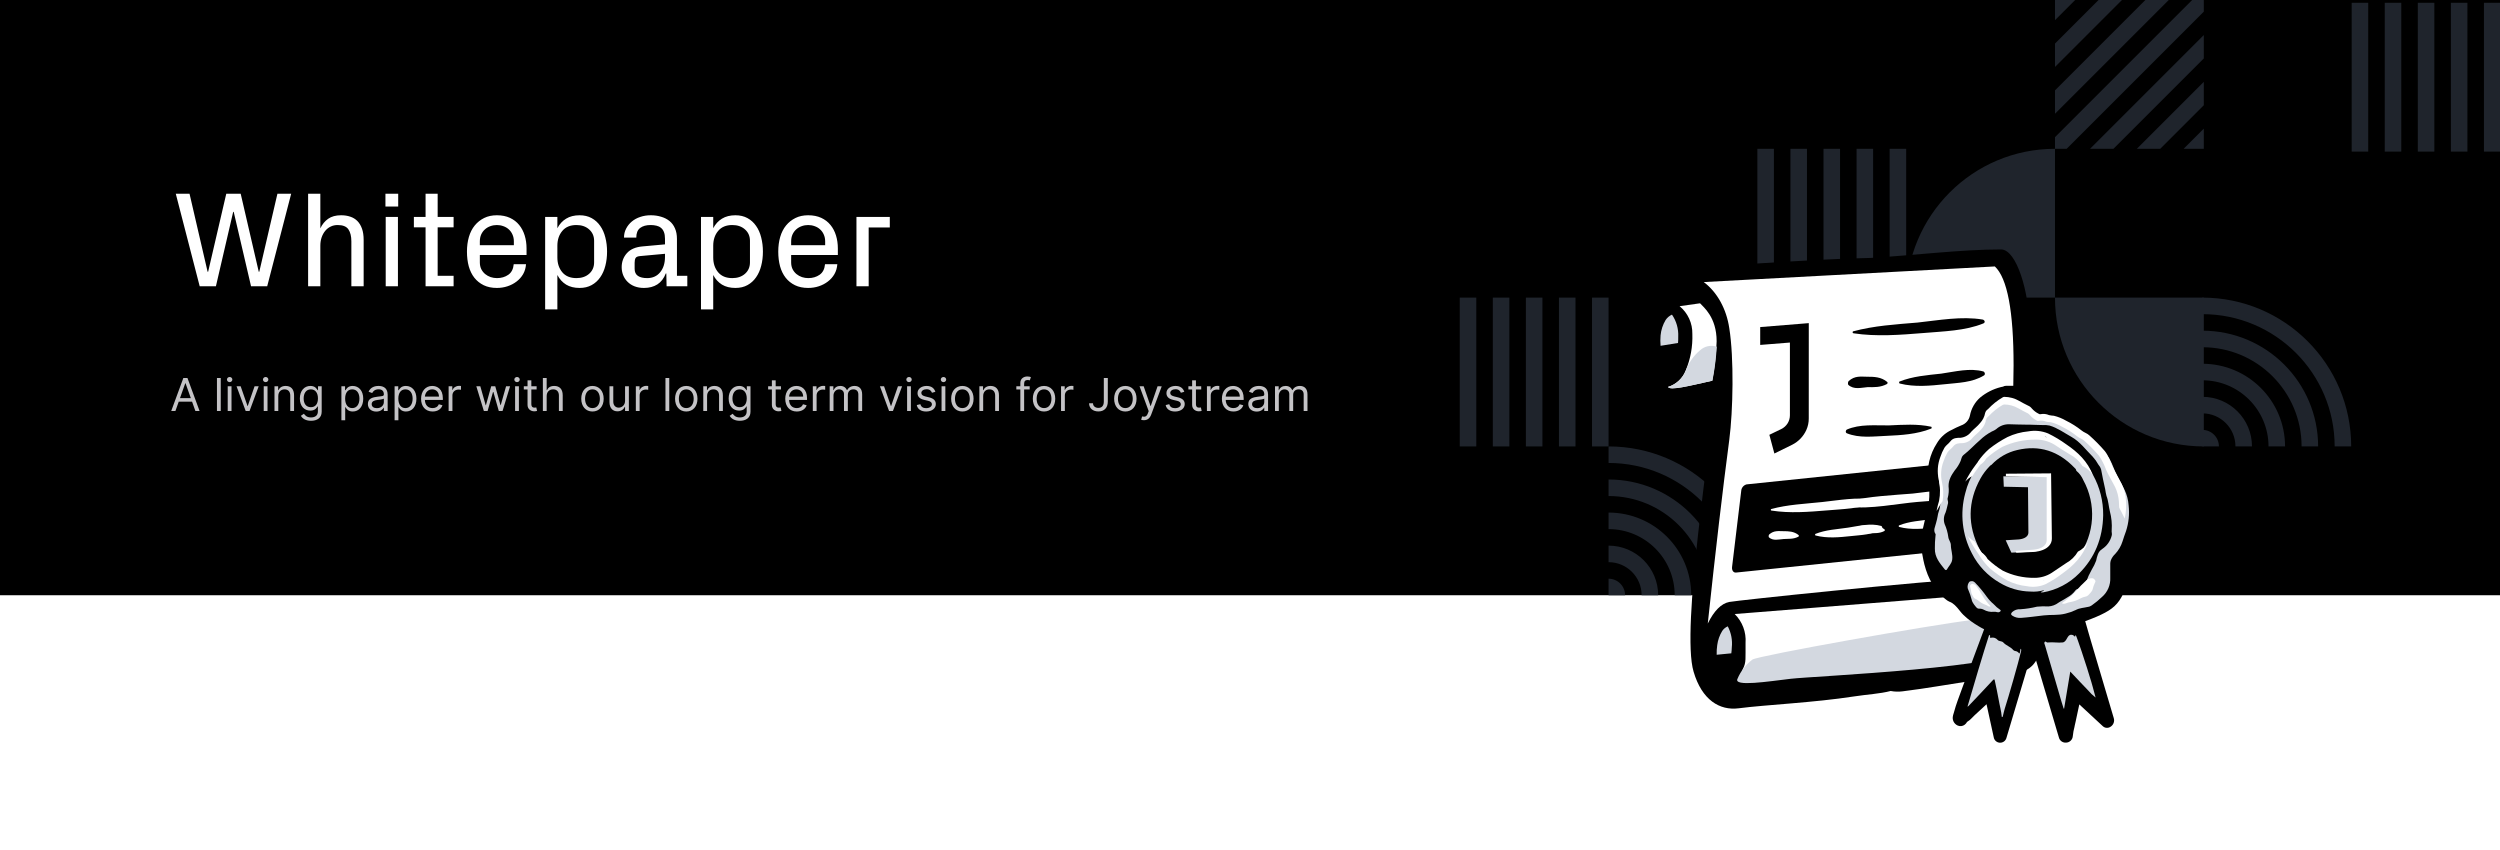<svg width="882" height="300" viewBox="0 0 882 300" fill="none" xmlns="http://www.w3.org/2000/svg">
<rect x="0" y="0" width="882" height="300" fill="#808080" stroke="none"/>
<g clip-path="url(#clip0)">
<rect width="882" height="300" fill="white"/>
<rect width="882" height="210" fill="black"/>
<rect x="620" y="105" width="52.5" height="52.5" fill="#1F242C"/>
<path d="M625.837 157.5H620V163.337H625.837V157.5Z" fill="#1F242C"/>
<path d="M631.674 163.337H625.837V169.174H631.674V163.337Z" fill="#1F242C"/>
<path d="M637.494 157.5H631.658V163.337H637.494V157.5Z" fill="#1F242C"/>
<path d="M625.837 169.158H620V174.995H625.837V169.158Z" fill="#1F242C"/>
<path d="M637.494 169.158H631.658V174.995H637.494V169.158Z" fill="#1F242C"/>
<path d="M643.332 163.337H637.496V169.174H643.332V163.337Z" fill="#1F242C"/>
<path d="M631.674 174.995H625.837V180.832H631.674V174.995Z" fill="#1F242C"/>
<path d="M625.837 180.832H620V186.669H625.837V180.832Z" fill="#1F242C"/>
<path d="M637.494 180.832H631.658V186.669H637.494V180.832Z" fill="#1F242C"/>
<path d="M643.332 174.995H637.496V180.832H643.332V174.995Z" fill="#1F242C"/>
<path d="M631.674 186.668H625.837V192.505H631.674V186.668Z" fill="#1F242C"/>
<path d="M625.837 192.489H620V198.326H625.837V192.489Z" fill="#1F242C"/>
<path d="M637.494 192.489H631.658V198.326H637.494V192.489Z" fill="#1F242C"/>
<path d="M643.332 186.668H637.496V192.505H643.332V186.668Z" fill="#1F242C"/>
<path d="M631.674 198.326H625.837V204.163H631.674V198.326Z" fill="#1F242C"/>
<path d="M625.837 204.164H620V210.001H625.837V204.164Z" fill="#1F242C"/>
<path d="M637.494 204.164H631.658V210.001H637.494V204.164Z" fill="#1F242C"/>
<path d="M643.332 198.326H637.496V204.163H643.332V198.326Z" fill="#1F242C"/>
<path d="M649.168 157.5H643.331V163.337H649.168V157.5Z" fill="#1F242C"/>
<path d="M655.006 163.337H649.169V169.174H655.006V163.337Z" fill="#1F242C"/>
<path d="M660.826 157.5H654.99V163.337H660.826V157.5Z" fill="#1F242C"/>
<path d="M649.168 169.158H643.331V174.995H649.168V169.158Z" fill="#1F242C"/>
<path d="M660.826 169.158H654.99V174.995H660.826V169.158Z" fill="#1F242C"/>
<path d="M666.663 163.337H660.826V169.174H666.663V163.337Z" fill="#1F242C"/>
<path d="M655.006 174.995H649.169V180.832H655.006V174.995Z" fill="#1F242C"/>
<path d="M649.168 180.832H643.331V186.669H649.168V180.832Z" fill="#1F242C"/>
<path d="M660.826 180.832H654.99V186.669H660.826V180.832Z" fill="#1F242C"/>
<path d="M666.663 174.995H660.826V180.832H666.663V174.995Z" fill="#1F242C"/>
<path d="M655.006 186.668H649.169V192.505H655.006V186.668Z" fill="#1F242C"/>
<path d="M649.168 192.489H643.331V198.326H649.168V192.489Z" fill="#1F242C"/>
<path d="M660.826 192.489H654.99V198.326H660.826V192.489Z" fill="#1F242C"/>
<path d="M666.663 186.668H660.826V192.505H666.663V186.668Z" fill="#1F242C"/>
<path d="M655.006 198.326H649.169V204.163H655.006V198.326Z" fill="#1F242C"/>
<path d="M649.168 204.164H643.331V210.001H649.168V204.164Z" fill="#1F242C"/>
<path d="M660.826 204.164H654.99V210.001H660.826V204.164Z" fill="#1F242C"/>
<path d="M672.5 157.5H666.663V163.337H672.5V157.5Z" fill="#1F242C"/>
<path d="M672.5 169.158H666.663V174.995H672.5V169.158Z" fill="#1F242C"/>
<path d="M672.5 180.832H666.663V186.669H672.5V180.832Z" fill="#1F242C"/>
<path d="M672.5 192.489H666.663V198.326H672.5V192.489Z" fill="#1F242C"/>
<path d="M672.5 204.164H666.663V210.001H672.5V204.164Z" fill="#1F242C"/>
<path d="M666.663 198.326H660.826V204.163H666.663V198.326Z" fill="#1F242C"/>
<rect x="631.667" y="52.5" width="5.833" height="52.5" fill="#1F242C"/>
<rect x="643.333" y="52.5" width="5.833" height="52.5" fill="#1F242C"/>
<rect x="655" y="52.5" width="5.833" height="52.5" fill="#1F242C"/>
<rect x="666.667" y="52.5" width="5.833" height="52.5" fill="#1F242C"/>
<rect x="620" y="52.5" width="5.837" height="52.5" fill="#1F242C"/>
<rect x="555.833" y="157.5" width="5.833" height="52.5" transform="rotate(-180 555.833 157.5)" fill="#1F242C"/>
<rect x="544.167" y="157.5" width="5.833" height="52.5" transform="rotate(-180 544.167 157.5)" fill="#1F242C"/>
<rect x="532.5" y="157.5" width="5.833" height="52.5" transform="rotate(-180 532.5 157.5)" fill="#1F242C"/>
<rect x="520.833" y="157.5" width="5.833" height="52.5" transform="rotate(-180 520.833 157.5)" fill="#1F242C"/>
<rect x="567.5" y="157.5" width="5.837" height="52.5" transform="rotate(-180 567.5 157.5)" fill="#1F242C"/>
<rect x="870.505" y="53.484" width="5.833" height="52.5" transform="rotate(-180 870.505 53.484)" fill="#1F242C"/>
<rect x="858.838" y="53.484" width="5.833" height="52.5" transform="rotate(-180 858.838 53.484)" fill="#1F242C"/>
<rect x="847.172" y="53.484" width="5.833" height="52.5" transform="rotate(-180 847.172 53.484)" fill="#1F242C"/>
<rect x="835.505" y="53.484" width="5.833" height="52.5" transform="rotate(-180 835.505 53.484)" fill="#1F242C"/>
<rect x="882.172" y="53.484" width="5.837" height="52.5" transform="rotate(-180 882.172 53.484)" fill="#1F242C"/>
<path fill-rule="evenodd" clip-rule="evenodd" d="M567.5 163.333V157.5C596.495 157.5 620 181.005 620 210H614.167C614.167 184.227 593.273 163.333 567.5 163.333ZM567.5 175V169.166C590.052 169.166 608.333 187.448 608.333 210H602.5C602.5 190.67 586.83 175 567.5 175ZM567.5 180.834V186.667C580.387 186.667 590.833 197.114 590.833 210L596.667 210C596.667 193.892 583.608 180.834 567.5 180.834ZM567.5 198.333V192.5C577.165 192.5 585 200.335 585 210H579.167C579.167 203.557 573.943 198.333 567.5 198.333ZM567.5 210V204.166C570.722 204.166 573.333 206.778 573.333 210H567.5Z" fill="#1F242C"/>
<path fill-rule="evenodd" clip-rule="evenodd" d="M777 110.833V105C805.995 105 829.5 128.505 829.5 157.5L823.667 157.5C823.667 131.727 802.773 110.833 777 110.833ZM777 122.5V116.667C799.552 116.667 817.833 134.949 817.833 157.5H812C812 138.17 796.33 122.5 777 122.5ZM777 128.333V134.167C789.887 134.167 800.333 144.613 800.333 157.5L806.167 157.5C806.167 141.392 793.108 128.333 777 128.333ZM777 145.833V140C786.665 140 794.5 147.835 794.5 157.5H788.667C788.667 151.056 783.443 145.833 777 145.833ZM777 157.5V151.667C780.222 151.667 782.833 154.279 782.833 157.5H777Z" fill="#1F242C"/>
<path d="M729.112 52.5H725V48.388L773.387 0H777.5V4.112L729.112 52.5ZM765.133 0H756.879L725 31.879V40.133L765.133 0ZM748.625 0H740.371L725 15.371V23.625L748.625 0ZM725 0V7.117L732.116 0H725ZM777.5 20.621V12.367L737.366 52.5H745.621L777.5 20.621ZM777.5 37.129V28.875L753.875 52.5H762.129L777.5 37.129ZM777.5 45.383L770.383 52.5H777.5V45.383Z" fill="#1F242C"/>
<path d="M672.5 105L725 105L725 52.5C696.005 52.5 672.5 76.005 672.5 105Z" fill="#1F242C"/>
<path d="M777.5 157.5L777.5 105L725 105C725 133.995 748.505 157.5 777.5 157.5Z" fill="#1F242C"/>
<path d="M62.016 68.352H66.867L73.242 95.867H73.43L79.828 68.352H84.914L91.289 95.867H91.477L97.875 68.352H102.727L94.266 101H88.57L82.453 74.75H82.266L76.172 101H70.453L62.016 68.352ZM108.703 101V68.352H113.016V80.562C113.688 79.125 114.609 78 115.781 77.188C116.953 76.359 118.469 75.945 120.328 75.945C121.516 75.945 122.594 76.109 123.562 76.438C124.531 76.75 125.367 77.258 126.07 77.961C126.773 78.664 127.32 79.57 127.711 80.68C128.102 81.773 128.297 83.109 128.297 84.688V101H123.961V85.156C123.961 83.359 123.617 81.953 122.93 80.938C122.242 79.906 120.969 79.391 119.109 79.391C118.219 79.391 117.406 79.57 116.672 79.93C115.938 80.273 115.297 80.773 114.75 81.43C114.203 82.086 113.773 82.867 113.461 83.773C113.164 84.664 113.016 85.641 113.016 86.703V101H108.703ZM135.984 72.875V68.352H140.484V72.875H135.984ZM136.078 101V76.531H140.391V101H136.078ZM146.016 80.211V76.531H150.141V68.352H154.406V76.531H160.031V80.211H154.406V97.297H160.031V101H150.141V80.211H146.016ZM164.742 88.766C164.742 86.906 164.969 85.188 165.422 83.609C165.891 82.016 166.578 80.664 167.484 79.555C168.406 78.43 169.516 77.547 170.812 76.906C172.109 76.266 173.602 75.945 175.289 75.945C177.055 75.945 178.594 76.25 179.906 76.859C181.219 77.469 182.305 78.305 183.164 79.367C184.023 80.414 184.672 81.648 185.109 83.07C185.547 84.492 185.766 86.023 185.766 87.664V89.961H169.289V92.562C169.289 93.453 169.453 94.242 169.781 94.93C170.125 95.617 170.586 96.203 171.164 96.688C171.742 97.156 172.391 97.516 173.109 97.766C173.828 98 174.57 98.117 175.336 98.117C176.867 98.117 178.195 97.727 179.32 96.945C180.445 96.164 181.086 94.922 181.242 93.219H185.578C185.484 94.531 185.141 95.703 184.547 96.734C183.953 97.75 183.18 98.617 182.227 99.336C181.289 100.055 180.227 100.609 179.039 101C177.852 101.391 176.602 101.586 175.289 101.586C173.523 101.586 171.977 101.266 170.648 100.625C169.336 99.984 168.234 99.102 167.344 97.977C166.469 96.852 165.812 95.508 165.375 93.945C164.953 92.383 164.742 90.656 164.742 88.766ZM169.289 86.516H181.289V85.156C181.289 84.266 181.125 83.461 180.797 82.742C180.484 82.023 180.047 81.414 179.484 80.914C178.938 80.414 178.297 80.039 177.562 79.789C176.844 79.523 176.086 79.391 175.289 79.391C174.492 79.391 173.734 79.523 173.016 79.789C172.297 80.039 171.656 80.414 171.094 80.914C170.531 81.414 170.086 82.023 169.758 82.742C169.445 83.461 169.289 84.266 169.289 85.156V86.516ZM192.328 109.156V76.531H196.641V80.516C197.406 79.047 198.438 77.922 199.734 77.141C201.031 76.344 202.609 75.945 204.469 75.945C206.094 75.945 207.516 76.281 208.734 76.953C209.953 77.625 210.961 78.539 211.758 79.695C212.57 80.836 213.172 82.195 213.562 83.773C213.969 85.336 214.172 87 214.172 88.766C214.172 90.562 213.969 92.234 213.562 93.781C213.172 95.328 212.57 96.68 211.758 97.836C210.961 98.992 209.953 99.906 208.734 100.578C207.531 101.25 206.109 101.586 204.469 101.586C202.609 101.586 201.031 101.195 199.734 100.414C198.438 99.617 197.406 98.484 196.641 97.016V109.156H192.328ZM196.641 90.828C196.641 92.938 197.219 94.68 198.375 96.055C199.531 97.43 201.195 98.117 203.367 98.117C205.195 98.117 206.688 97.609 207.844 96.594C209.016 95.562 209.602 94.219 209.602 92.562V84.969C209.602 83.312 209.016 81.969 207.844 80.938C206.688 79.906 205.195 79.391 203.367 79.391C201.195 79.391 199.531 80.086 198.375 81.477C197.219 82.852 196.641 84.594 196.641 86.703V90.828ZM219.328 94.273C219.328 92.352 219.938 90.703 221.156 89.328C222.375 87.953 224.203 87.156 226.641 86.938L234.609 86.211V84.242C234.609 83.289 234.484 82.5 234.234 81.875C234 81.25 233.656 80.758 233.203 80.398C232.766 80.023 232.234 79.766 231.609 79.625C230.984 79.469 230.289 79.391 229.523 79.391C227.992 79.391 226.766 79.734 225.844 80.422C224.938 81.109 224.484 82.242 224.484 83.82H220.148C220.148 82.664 220.398 81.609 220.898 80.656C221.398 79.688 222.07 78.852 222.914 78.148C223.758 77.445 224.75 76.906 225.891 76.531C227.031 76.141 228.258 75.945 229.57 75.945C230.883 75.945 232.102 76.117 233.227 76.461C234.367 76.789 235.352 77.289 236.18 77.961C237.023 78.633 237.672 79.5 238.125 80.562C238.594 81.609 238.828 82.852 238.828 84.289V97.297H242.484V101H235.172L235.078 96.477H234.891C234.219 98.211 233.227 99.5 231.914 100.344C230.602 101.172 229.031 101.586 227.203 101.586C225.984 101.586 224.883 101.398 223.898 101.023C222.914 100.648 222.062 100.094 221.344 99.359C220.703 98.719 220.203 97.953 219.844 97.062C219.5 96.172 219.328 95.242 219.328 94.273ZM223.898 94.859C223.898 95.984 224.289 96.812 225.07 97.344C225.852 97.859 226.93 98.117 228.305 98.117C230.258 98.117 231.797 97.422 232.922 96.031C234.047 94.641 234.609 92.844 234.609 90.641V89.539L225.914 90.336C225.023 90.398 224.461 90.633 224.227 91.039C224.008 91.445 223.898 92 223.898 92.703V94.859ZM247.312 109.156V76.531H251.625V80.516C252.391 79.047 253.422 77.922 254.719 77.141C256.016 76.344 257.594 75.945 259.453 75.945C261.078 75.945 262.5 76.281 263.719 76.953C264.938 77.625 265.945 78.539 266.742 79.695C267.555 80.836 268.156 82.195 268.547 83.773C268.953 85.336 269.156 87 269.156 88.766C269.156 90.562 268.953 92.234 268.547 93.781C268.156 95.328 267.555 96.68 266.742 97.836C265.945 98.992 264.938 99.906 263.719 100.578C262.516 101.25 261.094 101.586 259.453 101.586C257.594 101.586 256.016 101.195 254.719 100.414C253.422 99.617 252.391 98.484 251.625 97.016V109.156H247.312ZM251.625 90.828C251.625 92.938 252.203 94.68 253.359 96.055C254.516 97.43 256.18 98.117 258.352 98.117C260.18 98.117 261.672 97.609 262.828 96.594C264 95.562 264.586 94.219 264.586 92.562V84.969C264.586 83.312 264 81.969 262.828 80.938C261.672 79.906 260.18 79.391 258.352 79.391C256.18 79.391 254.516 80.086 253.359 81.477C252.203 82.852 251.625 84.594 251.625 86.703V90.828ZM274.57 88.766C274.57 86.906 274.797 85.188 275.25 83.609C275.719 82.016 276.406 80.664 277.312 79.555C278.234 78.43 279.344 77.547 280.641 76.906C281.938 76.266 283.43 75.945 285.117 75.945C286.883 75.945 288.422 76.25 289.734 76.859C291.047 77.469 292.133 78.305 292.992 79.367C293.852 80.414 294.5 81.648 294.938 83.07C295.375 84.492 295.594 86.023 295.594 87.664V89.961H279.117V92.562C279.117 93.453 279.281 94.242 279.609 94.93C279.953 95.617 280.414 96.203 280.992 96.688C281.57 97.156 282.219 97.516 282.938 97.766C283.656 98 284.398 98.117 285.164 98.117C286.695 98.117 288.023 97.727 289.148 96.945C290.273 96.164 290.914 94.922 291.07 93.219H295.406C295.312 94.531 294.969 95.703 294.375 96.734C293.781 97.75 293.008 98.617 292.055 99.336C291.117 100.055 290.055 100.609 288.867 101C287.68 101.391 286.43 101.586 285.117 101.586C283.352 101.586 281.805 101.266 280.477 100.625C279.164 99.984 278.062 99.102 277.172 97.977C276.297 96.852 275.641 95.508 275.203 93.945C274.781 92.383 274.57 90.656 274.57 88.766ZM279.117 86.516H291.117V85.156C291.117 84.266 290.953 83.461 290.625 82.742C290.312 82.023 289.875 81.414 289.312 80.914C288.766 80.414 288.125 80.039 287.391 79.789C286.672 79.523 285.914 79.391 285.117 79.391C284.32 79.391 283.562 79.523 282.844 79.789C282.125 80.039 281.484 80.414 280.922 80.914C280.359 81.414 279.914 82.023 279.586 82.742C279.273 83.461 279.117 84.266 279.117 85.156V86.516ZM302.156 101V76.531H313.922V80.258H306.469V101H302.156Z" fill="white"/>
<path d="M61.886 145L63.057 141.705H67.761L68.932 145H70.409L66.136 133.364H64.682L60.409 145H61.886ZM63.5 140.455L65.364 135.205H65.454L67.318 140.455H63.5ZM77.881 133.364H76.54V145H77.881V133.364ZM80.337 145H81.678V136.273H80.337V145ZM81.019 134.818C81.541 134.818 81.973 134.409 81.973 133.909C81.973 133.409 81.541 133 81.019 133C80.496 133 80.064 133.409 80.064 133.909C80.064 134.409 80.496 134.818 81.019 134.818ZM91.27 136.273H89.815L87.406 143.227H87.315L84.906 136.273H83.452L86.679 145H88.043L91.27 136.273ZM93.04 145H94.381V136.273H93.04V145ZM93.722 134.818C94.244 134.818 94.676 134.409 94.676 133.909C94.676 133.409 94.244 133 93.722 133C93.199 133 92.767 133.409 92.767 133.909C92.767 134.409 93.199 134.818 93.722 134.818ZM98.178 139.75C98.178 138.227 99.121 137.364 100.405 137.364C101.649 137.364 102.405 138.176 102.405 139.545V145H103.746V139.455C103.746 137.227 102.558 136.159 100.791 136.159C99.473 136.159 98.655 136.75 98.246 137.636H98.132V136.273H96.837V145H98.178V139.75ZM109.719 148.455C111.81 148.455 113.491 147.5 113.491 145.25V136.273H112.196V137.659H112.06C111.764 137.205 111.219 136.159 109.514 136.159C107.31 136.159 105.787 137.909 105.787 140.591C105.787 143.318 107.378 144.864 109.491 144.864C111.196 144.864 111.741 143.864 112.037 143.386H112.151V145.159C112.151 146.614 111.128 147.273 109.719 147.273C108.134 147.273 107.577 146.438 107.219 145.955L106.151 146.705C106.696 147.619 107.77 148.455 109.719 148.455ZM109.673 143.659C107.991 143.659 107.128 142.386 107.128 140.568C107.128 138.795 107.969 137.364 109.673 137.364C111.31 137.364 112.173 138.682 112.173 140.568C112.173 142.5 111.287 143.659 109.673 143.659ZM120.446 148.273H121.787V143.659H121.901C122.196 144.136 122.764 145.182 124.446 145.182C126.628 145.182 128.151 143.432 128.151 140.659C128.151 137.909 126.628 136.159 124.423 136.159C122.719 136.159 122.196 137.205 121.901 137.659H121.741V136.273H120.446V148.273ZM121.764 140.636C121.764 138.682 122.628 137.364 124.264 137.364C125.969 137.364 126.81 138.795 126.81 140.636C126.81 142.5 125.946 143.977 124.264 143.977C122.651 143.977 121.764 142.614 121.764 140.636ZM132.764 145.205C134.287 145.205 135.082 144.386 135.355 143.818H135.423V145H136.764V139.25C136.764 136.477 134.651 136.159 133.537 136.159C132.219 136.159 130.719 136.614 130.037 138.205L131.31 138.659C131.605 138.023 132.304 137.341 133.582 137.341C134.815 137.341 135.423 137.994 135.423 139.114V139.159C135.423 139.807 134.764 139.75 133.173 139.955C131.554 140.165 129.787 140.523 129.787 142.523C129.787 144.227 131.105 145.205 132.764 145.205ZM132.969 144C131.901 144 131.128 143.523 131.128 142.591C131.128 141.568 132.06 141.25 133.105 141.114C133.673 141.045 135.196 140.886 135.423 140.614V141.841C135.423 142.932 134.56 144 132.969 144ZM139.212 148.273H140.553V143.659H140.666C140.962 144.136 141.53 145.182 143.212 145.182C145.393 145.182 146.916 143.432 146.916 140.659C146.916 137.909 145.393 136.159 143.189 136.159C141.484 136.159 140.962 137.205 140.666 137.659H140.507V136.273H139.212V148.273ZM140.53 140.636C140.53 138.682 141.393 137.364 143.03 137.364C144.734 137.364 145.575 138.795 145.575 140.636C145.575 142.5 144.712 143.977 143.03 143.977C141.416 143.977 140.53 142.614 140.53 140.636ZM152.621 145.182C154.393 145.182 155.689 144.295 156.098 142.977L154.803 142.614C154.462 143.523 153.672 143.977 152.621 143.977C151.047 143.977 149.962 142.96 149.899 141.091H156.234V140.523C156.234 137.273 154.303 136.159 152.484 136.159C150.121 136.159 148.553 138.023 148.553 140.705C148.553 143.386 150.098 145.182 152.621 145.182ZM149.899 139.932C149.99 138.574 150.95 137.364 152.484 137.364C153.939 137.364 154.871 138.455 154.871 139.932H149.899ZM158.274 145H159.615V139.477C159.615 138.295 160.547 137.432 161.82 137.432C162.178 137.432 162.547 137.5 162.638 137.523V136.159C162.484 136.148 162.132 136.136 161.933 136.136C160.888 136.136 159.979 136.727 159.661 137.591H159.57V136.273H158.274V145ZM170.705 145H172.023L173.932 138.295H174.068L175.977 145H177.295L179.955 136.273H178.545L176.659 142.932H176.568L174.727 136.273H173.295L171.432 142.955H171.341L169.455 136.273H168.045L170.705 145ZM181.727 145H183.068V136.273H181.727V145ZM182.409 134.818C182.932 134.818 183.364 134.409 183.364 133.909C183.364 133.409 182.932 133 182.409 133C181.886 133 181.455 133.409 181.455 133.909C181.455 134.409 181.886 134.818 182.409 134.818ZM189.32 136.273H187.456V134.182H186.115V136.273H184.797V137.409H186.115V142.864C186.115 144.386 187.342 145.114 188.479 145.114C188.979 145.114 189.297 145.023 189.479 144.955L189.206 143.75C189.092 143.773 188.911 143.818 188.615 143.818C188.024 143.818 187.456 143.636 187.456 142.5V137.409H189.32V136.273ZM192.865 139.75C192.865 138.227 193.837 137.364 195.161 137.364C196.422 137.364 197.183 138.159 197.183 139.545V145H198.524V139.455C198.524 137.21 197.331 136.159 195.547 136.159C194.172 136.159 193.388 136.733 192.979 137.636H192.865V133.364H191.524V145H192.865V139.75ZM209.023 145.182C211.386 145.182 212.977 143.386 212.977 140.682C212.977 137.955 211.386 136.159 209.023 136.159C206.659 136.159 205.068 137.955 205.068 140.682C205.068 143.386 206.659 145.182 209.023 145.182ZM209.023 143.977C207.227 143.977 206.409 142.432 206.409 140.682C206.409 138.932 207.227 137.364 209.023 137.364C210.818 137.364 211.636 138.932 211.636 140.682C211.636 142.432 210.818 143.977 209.023 143.977ZM220.524 141.432C220.524 143.068 219.274 143.818 218.274 143.818C217.161 143.818 216.365 143 216.365 141.727V136.273H215.024V141.818C215.024 144.045 216.206 145.114 217.842 145.114C219.161 145.114 220.024 144.409 220.433 143.523H220.524V145H221.865V136.273H220.524V141.432ZM224.321 145H225.662V139.477C225.662 138.295 226.594 137.432 227.866 137.432C228.224 137.432 228.594 137.5 228.685 137.523V136.159C228.531 136.148 228.179 136.136 227.98 136.136C226.935 136.136 226.026 136.727 225.707 137.591H225.616V136.273H224.321V145ZM236.115 133.364H234.774V145H236.115V133.364ZM242.116 145.182C244.48 145.182 246.071 143.386 246.071 140.682C246.071 137.955 244.48 136.159 242.116 136.159C239.753 136.159 238.162 137.955 238.162 140.682C238.162 143.386 239.753 145.182 242.116 145.182ZM242.116 143.977C240.321 143.977 239.503 142.432 239.503 140.682C239.503 138.932 240.321 137.364 242.116 137.364C243.912 137.364 244.73 138.932 244.73 140.682C244.73 142.432 243.912 143.977 242.116 143.977ZM249.459 139.75C249.459 138.227 250.402 137.364 251.686 137.364C252.93 137.364 253.686 138.176 253.686 139.545V145H255.027V139.455C255.027 137.227 253.839 136.159 252.072 136.159C250.754 136.159 249.936 136.75 249.527 137.636H249.413V136.273H248.118V145H249.459V139.75ZM261 148.455C263.091 148.455 264.773 147.5 264.773 145.25V136.273H263.477V137.659H263.341C263.045 137.205 262.5 136.159 260.795 136.159C258.591 136.159 257.068 137.909 257.068 140.591C257.068 143.318 258.659 144.864 260.773 144.864C262.477 144.864 263.023 143.864 263.318 143.386H263.432V145.159C263.432 146.614 262.409 147.273 261 147.273C259.415 147.273 258.858 146.438 258.5 145.955L257.432 146.705C257.977 147.619 259.051 148.455 261 148.455ZM260.955 143.659C259.273 143.659 258.409 142.386 258.409 140.568C258.409 138.795 259.25 137.364 260.955 137.364C262.591 137.364 263.455 138.682 263.455 140.568C263.455 142.5 262.568 143.659 260.955 143.659ZM275.523 136.273H273.659V134.182H272.318V136.273H271V137.409H272.318V142.864C272.318 144.386 273.545 145.114 274.682 145.114C275.182 145.114 275.5 145.023 275.682 144.955L275.409 143.75C275.295 143.773 275.114 143.818 274.818 143.818C274.227 143.818 273.659 143.636 273.659 142.5V137.409H275.523V136.273ZM281.105 145.182C282.878 145.182 284.173 144.295 284.582 142.977L283.287 142.614C282.946 143.523 282.156 143.977 281.105 143.977C279.531 143.977 278.446 142.96 278.384 141.091H284.719V140.523C284.719 137.273 282.787 136.159 280.969 136.159C278.605 136.159 277.037 138.023 277.037 140.705C277.037 143.386 278.582 145.182 281.105 145.182ZM278.384 139.932C278.474 138.574 279.435 137.364 280.969 137.364C282.423 137.364 283.355 138.455 283.355 139.932H278.384ZM286.759 145H288.099V139.477C288.099 138.295 289.031 137.432 290.304 137.432C290.662 137.432 291.031 137.5 291.122 137.523V136.159C290.969 136.148 290.616 136.136 290.418 136.136C289.372 136.136 288.463 136.727 288.145 137.591H288.054V136.273H286.759V145ZM292.712 145H294.053V139.545C294.053 138.267 294.984 137.364 296.03 137.364C297.047 137.364 297.757 138.028 297.757 139.023V145H299.121V139.318C299.121 138.193 299.825 137.364 301.053 137.364C302.007 137.364 302.825 137.869 302.825 139.159V145H304.166V139.159C304.166 137.108 303.064 136.159 301.507 136.159C300.257 136.159 299.342 136.733 298.893 137.636H298.803C298.371 136.705 297.609 136.159 296.462 136.159C295.325 136.159 294.484 136.705 294.121 137.636H294.007V136.273H292.712V145ZM318.254 136.273H316.8L314.391 143.227H314.3L311.891 136.273H310.436L313.663 145H315.027L318.254 136.273ZM320.024 145H321.365V136.273H320.024V145ZM320.706 134.818C321.229 134.818 321.661 134.409 321.661 133.909C321.661 133.409 321.229 133 320.706 133C320.183 133 319.751 133.409 319.751 133.909C319.751 134.409 320.183 134.818 320.706 134.818ZM330.003 138.227C329.582 136.989 328.639 136.159 326.912 136.159C325.071 136.159 323.707 137.205 323.707 138.682C323.707 139.886 324.423 140.693 326.026 141.068L327.48 141.409C328.361 141.614 328.776 142.034 328.776 142.636C328.776 143.386 327.98 144 326.73 144C325.634 144 324.946 143.528 324.707 142.591L323.435 142.909C323.747 144.392 324.969 145.182 326.753 145.182C328.781 145.182 330.162 144.074 330.162 142.568C330.162 141.352 329.401 140.585 327.844 140.205L326.548 139.886C325.514 139.631 325.048 139.284 325.048 138.614C325.048 137.864 325.844 137.318 326.912 137.318C328.082 137.318 328.565 137.966 328.798 138.568L330.003 138.227ZM332.18 145H333.521V136.273H332.18V145ZM332.862 134.818C333.385 134.818 333.817 134.409 333.817 133.909C333.817 133.409 333.385 133 332.862 133C332.339 133 331.908 133.409 331.908 133.909C331.908 134.409 332.339 134.818 332.862 134.818ZM339.523 145.182C341.886 145.182 343.477 143.386 343.477 140.682C343.477 137.955 341.886 136.159 339.523 136.159C337.159 136.159 335.568 137.955 335.568 140.682C335.568 143.386 337.159 145.182 339.523 145.182ZM339.523 143.977C337.727 143.977 336.909 142.432 336.909 140.682C336.909 138.932 337.727 137.364 339.523 137.364C341.318 137.364 342.136 138.932 342.136 140.682C342.136 142.432 341.318 143.977 339.523 143.977ZM346.865 139.75C346.865 138.227 347.808 137.364 349.092 137.364C350.337 137.364 351.092 138.176 351.092 139.545V145H352.433V139.455C352.433 137.227 351.246 136.159 349.479 136.159C348.161 136.159 347.342 136.75 346.933 137.636H346.82V136.273H345.524V145H346.865V139.75ZM363.27 136.273H361.315V135.386C361.315 134.523 361.679 134.068 362.565 134.068C362.952 134.068 363.179 134.159 363.315 134.205L363.702 133.045C363.497 132.955 363.088 132.818 362.429 132.818C361.179 132.818 359.974 133.568 359.974 135.068V136.273H358.565V137.409H359.974V145H361.315V137.409H363.27V136.273ZM368.335 145.182C370.699 145.182 372.29 143.386 372.29 140.682C372.29 137.955 370.699 136.159 368.335 136.159C365.972 136.159 364.381 137.955 364.381 140.682C364.381 143.386 365.972 145.182 368.335 145.182ZM368.335 143.977C366.54 143.977 365.722 142.432 365.722 140.682C365.722 138.932 366.54 137.364 368.335 137.364C370.131 137.364 370.949 138.932 370.949 140.682C370.949 142.432 370.131 143.977 368.335 143.977ZM374.337 145H375.678V139.477C375.678 138.295 376.609 137.432 377.882 137.432C378.24 137.432 378.609 137.5 378.7 137.523V136.159C378.547 136.148 378.195 136.136 377.996 136.136C376.95 136.136 376.041 136.727 375.723 137.591H375.632V136.273H374.337V145ZM389.426 133.364V141.682C389.426 143.131 388.733 143.909 387.517 143.909C386.409 143.909 385.608 143.261 385.608 142.273H384.222C384.222 144.062 385.608 145.159 387.517 145.159C389.54 145.159 390.835 143.915 390.835 141.682V133.364H389.426ZM397.023 145.182C399.386 145.182 400.977 143.386 400.977 140.682C400.977 137.955 399.386 136.159 397.023 136.159C394.659 136.159 393.068 137.955 393.068 140.682C393.068 143.386 394.659 145.182 397.023 145.182ZM397.023 143.977C395.227 143.977 394.409 142.432 394.409 140.682C394.409 138.932 395.227 137.364 397.023 137.364C398.818 137.364 399.636 138.932 399.636 140.682C399.636 142.432 398.818 143.977 397.023 143.977ZM403.575 148.25C404.786 148.25 405.643 147.608 406.143 146.273L409.859 136.295L408.393 136.273L405.984 143.227H405.893L403.484 136.273H402.03L405.257 145.045L405.007 145.727C404.53 147.034 403.916 147.159 402.939 146.909L402.598 148.091C402.734 148.159 403.121 148.25 403.575 148.25ZM417.815 138.227C417.395 136.989 416.452 136.159 414.724 136.159C412.884 136.159 411.52 137.205 411.52 138.682C411.52 139.886 412.236 140.693 413.838 141.068L415.293 141.409C416.173 141.614 416.588 142.034 416.588 142.636C416.588 143.386 415.793 144 414.543 144C413.446 144 412.759 143.528 412.52 142.591L411.247 142.909C411.56 144.392 412.781 145.182 414.565 145.182C416.594 145.182 417.974 144.074 417.974 142.568C417.974 141.352 417.213 140.585 415.656 140.205L414.361 139.886C413.327 139.631 412.861 139.284 412.861 138.614C412.861 137.864 413.656 137.318 414.724 137.318C415.895 137.318 416.378 137.966 416.611 138.568L417.815 138.227ZM423.788 136.273H421.925V134.182H420.584V136.273H419.266V137.409H420.584V142.864C420.584 144.386 421.811 145.114 422.947 145.114C423.447 145.114 423.766 145.023 423.947 144.955L423.675 143.75C423.561 143.773 423.379 143.818 423.084 143.818C422.493 143.818 421.925 143.636 421.925 142.5V137.409H423.788V136.273ZM425.805 145H427.146V139.477C427.146 138.295 428.078 137.432 429.351 137.432C429.709 137.432 430.078 137.5 430.169 137.523V136.159C430.016 136.148 429.663 136.136 429.464 136.136C428.419 136.136 427.51 136.727 427.192 137.591H427.101V136.273H425.805V145ZM435.152 145.182C436.925 145.182 438.22 144.295 438.629 142.977L437.334 142.614C436.993 143.523 436.203 143.977 435.152 143.977C433.578 143.977 432.493 142.96 432.43 141.091H438.766V140.523C438.766 137.273 436.834 136.159 435.016 136.159C432.652 136.159 431.084 138.023 431.084 140.705C431.084 143.386 432.629 145.182 435.152 145.182ZM432.43 139.932C432.521 138.574 433.482 137.364 435.016 137.364C436.47 137.364 437.402 138.455 437.402 139.932H432.43ZM443.374 145.205C444.896 145.205 445.692 144.386 445.964 143.818H446.033V145H447.374V139.25C447.374 136.477 445.26 136.159 444.146 136.159C442.828 136.159 441.328 136.614 440.646 138.205L441.919 138.659C442.214 138.023 442.913 137.341 444.192 137.341C445.425 137.341 446.033 137.994 446.033 139.114V139.159C446.033 139.807 445.374 139.75 443.783 139.955C442.163 140.165 440.396 140.523 440.396 142.523C440.396 144.227 441.714 145.205 443.374 145.205ZM443.578 144C442.51 144 441.737 143.523 441.737 142.591C441.737 141.568 442.669 141.25 443.714 141.114C444.283 141.045 445.805 140.886 446.033 140.614V141.841C446.033 142.932 445.169 144 443.578 144ZM449.821 145H451.162V139.545C451.162 138.267 452.094 137.364 453.139 137.364C454.156 137.364 454.866 138.028 454.866 139.023V145H456.23V139.318C456.23 138.193 456.935 137.364 458.162 137.364C459.116 137.364 459.935 137.869 459.935 139.159V145H461.276V139.159C461.276 137.108 460.173 136.159 458.616 136.159C457.366 136.159 456.452 136.733 456.003 137.636H455.912C455.48 136.705 454.719 136.159 453.571 136.159C452.435 136.159 451.594 136.705 451.23 137.636H451.116V136.273H449.821V145Z" fill="#C4C3C6"/>
<path d="M659.86 91C675.31 90.09 691.8 88 705.97 88C711.48 88 715.97 103.24 715.97 115.76C715.97 122.98 715.06 146.51 713.21 165.65C711.85 179.73 709.28 193.88 709.28 203.47C713.28 203.47 714.39 202.64 715.99 206.21C720.36 216 722.99 230.53 715.99 235.68C711.81 238.75 704.93 238.75 698.18 239.79C684.12 241.96 680.95 242.66 671.24 243.9C669.843 244.086 668.424 244.045 667.04 243.78C663.22 244.78 658.64 245 654.11 245.7C639.81 247.91 623.22 248.62 613.35 249.89C606.72 250.73 600.43 246.99 597.5 236.97C592.97 221.97 603.73 155.61 605.14 137.45C600.47 139.061 595.627 140.115 590.71 140.59C581.71 140.59 578.52 129.98 578.52 117.59C578.52 105.2 583.69 94.59 592.67 94.59C599.34 94.51 640.39 91.27 659.86 91Z" fill="black"/>
<path fill-rule="evenodd" clip-rule="evenodd" d="M610.09 212.37C607.27 212.92 604.73 215.46 602.5 220C605.24 194.313 607.77 172.7 610.09 155.16C611.43 144.95 611.79 126.34 610.09 115.78C609.09 109.02 605.86 103.1 601.09 99.51L703.78 94C708.193 98.14 710.397 109.78 710.39 128.92C710.383 148.06 708.18 172.917 703.78 203.49C673.84 205.35 612.92 211.82 610.09 212.37Z" fill="white"/>
<path d="M638.14 114L621 115.39V121.69L631.48 120.85V146.51C631.482 147.515 631.202 148.501 630.672 149.355C630.141 150.208 629.382 150.896 628.48 151.34L624.23 153.4L626 160L632.33 156.88C634.516 155.768 636.259 153.945 637.27 151.71C637.854 150.416 638.147 149.01 638.13 147.59L638.14 114Z" fill="black"/>
<path d="M653.94 117.59C662.02 118.82 670.46 118.15 678.48 117.5C685.65 116.88 693.27 116.75 699.74 114.1C700.58 113.72 700.13 112.88 699.49 112.74C692.04 111.48 684.05 112.99 676.49 113.8C668.89 114.44 661.08 114.91 653.73 116.91C653.53 117.09 653.54 117.61 653.97 117.59H653.94Z" fill="black"/>
<path d="M670.25 135.31C675.51 136.65 680.99 136.09 686.19 135.55C690.85 135.03 695.79 135.01 699.97 132.44C700.51 132.08 700.2 131.23 699.79 131.07C694.94 129.72 689.79 131.12 684.84 131.82C679.91 132.36 674.84 132.73 670.09 134.63C669.96 134.8 669.98 135.32 670.25 135.31Z" fill="black"/>
<path d="M665.82 134.76C663.67 132.95 661.15 132.92 658.76 132.91C656.62 132.91 654.41 132.44 652.19 134.46C652.063 134.651 651.986 134.871 651.965 135.1C651.944 135.328 651.98 135.558 652.07 135.77C654.07 137.56 656.54 136.77 658.83 136.59C661.1 136.59 663.41 136.75 665.83 135.43C665.92 135.27 665.98 134.78 665.83 134.76H665.82Z" fill="black"/>
<path d="M681.28 151.22C676.28 153.22 670.77 153.53 665.56 153.77C660.89 153.96 656 154.66 651.56 152.86C650.98 152.6 651.17 151.76 651.56 151.55C656.19 149.55 661.48 150.13 666.43 150.08C671.37 149.86 676.43 149.47 681.37 150.56C681.52 150.71 681.57 151.19 681.29 151.22H681.28Z" fill="black"/>
<path fill-rule="evenodd" clip-rule="evenodd" d="M599.78 107C600.99 108.35 605.63 111.89 605.63 120.4C605.493 125.072 604.972 129.724 604.07 134.31C595.62 136.21 589.2 137.85 588.48 136.52C589.889 136.081 591.181 135.331 592.261 134.325C593.341 133.319 594.182 132.084 594.72 130.71C596.423 126.633 597.221 122.235 597.06 117.82C597.099 115.953 596.715 114.101 595.935 112.403C595.156 110.706 594.002 109.207 592.56 108.02L599.78 107Z" fill="white"/>
<path fill-rule="evenodd" clip-rule="evenodd" d="M604.15 134.31C595.66 136.21 589.2 137.87 588.48 136.5C589.891 136.071 591.188 135.329 592.273 134.33C593.359 133.331 594.205 132.101 594.75 130.73C595.771 127.963 597.494 125.509 599.75 123.61C600.53 122.88 601.493 122.374 602.537 122.147C603.581 121.92 604.667 121.98 605.68 122.32C605.427 126.345 604.916 130.35 604.15 134.31Z" fill="#D3D8E0"/>
<path fill-rule="evenodd" clip-rule="evenodd" d="M589.87 111C591.437 113.279 592.213 116.008 592.08 118.77C592.08 119.54 592.08 120.28 592.01 121L585.85 122C585.74 120.782 585.74 119.558 585.85 118.34C586.029 116.416 586.637 114.557 587.63 112.9C588.185 112.07 588.961 111.412 589.87 111Z" fill="#D3D8E0"/>
<path fill-rule="evenodd" clip-rule="evenodd" d="M707.9 209C708.9 209 710.48 211.65 711.64 216C713.49 223 710.43 226.21 707.05 228.17C698.68 229.36 629.4 236.57 628.78 235.11C618.033 238.61 613.413 238.89 614.92 235.95C616.12 233.64 615.77 232.3 615.83 226.81C615.965 224.937 615.692 223.058 615.031 221.3C614.37 219.543 613.336 217.95 612 216.63L707.9 209Z" fill="white"/>
<path fill-rule="evenodd" clip-rule="evenodd" d="M713.62 228.61C711.98 235.39 639.73 238.54 631.81 239.47C623.89 240.4 611.47 242.39 612.99 239.47C614.115 236.78 615.938 234.439 618.27 232.69C620.27 231.31 681.27 220.46 695.47 218.77C704.93 217.63 710.127 215.373 711.06 212C715.46 218.76 713.62 226.52 713.62 228.61Z" fill="#D3D8E0"/>
<path fill-rule="evenodd" clip-rule="evenodd" d="M609.57 221C610.764 223.279 611.255 225.862 610.98 228.42C610.96 229.113 610.903 229.804 610.81 230.49L605.64 231C605.607 229.857 605.673 228.712 605.84 227.58C606.072 225.808 606.675 224.104 607.61 222.58C608.101 221.851 608.797 221.284 609.61 220.95L609.57 221Z" fill="#D3D8E0"/>
<path fill-rule="evenodd" clip-rule="evenodd" d="M616.19 170.89L701.75 162C702.65 161.9 703.28 162.77 703.15 164L699.92 190.84C699.887 191.375 699.687 191.886 699.348 192.3C699.009 192.715 698.548 193.012 698.03 193.15L612.47 202C611.56 202.1 610.94 201.22 611.07 200.05L614.3 173.21C614.33 172.673 614.529 172.16 614.869 171.744C615.208 171.327 615.671 171.028 616.19 170.89Z" fill="black"/>
<path d="M625.06 180.14C631.44 181.14 638.11 180.6 644.44 180.08C650.1 179.59 656.11 179.49 661.23 177.37C661.88 177.07 661.53 176.37 661.02 176.28C655.15 175.28 648.84 176.48 642.84 177.12C636.84 177.76 630.67 178 624.84 179.6C624.68 179.74 624.69 180.16 625.02 180.14H625.06Z" fill="white"/>
<path d="M640.56 188.93C644.68 190 648.98 189.56 653.05 189.13C656.7 188.72 660.58 188.7 663.85 186.65C663.93 186.577 663.991 186.487 664.028 186.385C664.066 186.284 664.078 186.175 664.064 186.068C664.051 185.961 664.011 185.859 663.949 185.771C663.888 185.682 663.806 185.61 663.71 185.56C659.9 184.47 655.85 185.56 651.99 186.15C648.13 186.74 644.15 186.87 640.43 188.38C640.33 188.52 640.34 188.94 640.56 188.93Z" fill="white"/>
<path d="M634.56 188.79C632.92 187.43 630.99 187.41 629.16 187.4C627.52 187.4 625.84 187.06 624.16 188.57C624.058 188.714 623.996 188.882 623.98 189.058C623.965 189.233 623.995 189.41 624.07 189.57C625.57 190.9 627.48 190.3 629.23 190.17C630.98 190.04 632.73 190.29 634.56 189.3C634.62 189.18 634.67 188.82 634.56 188.8V188.79Z" fill="white"/>
<path d="M652.75 178.77C659.13 179.77 670.07 177.61 676.4 177.09C682.06 176.59 688.07 176.5 693.19 174.38C693.84 174.08 693.49 173.38 692.98 173.29C687.11 172.29 680.8 173.48 674.8 174.13C668.8 174.63 658.54 175.13 652.8 176.77C654.213 176.994 655.64 177.121 657.07 177.15L652.75 178.77Z" fill="white"/>
<path d="M670.06 185.92C674.19 187 678.48 186.56 682.55 186.13C686.2 185.71 690.08 185.7 693.35 183.65C693.43 183.577 693.491 183.487 693.529 183.385C693.566 183.284 693.578 183.175 693.564 183.068C693.551 182.961 693.511 182.859 693.45 182.771C693.388 182.682 693.306 182.61 693.21 182.56C689.41 181.47 685.35 182.56 681.49 183.15C677.63 183.74 673.66 183.86 669.94 185.38C669.83 185.52 669.85 185.93 670.06 185.92Z" fill="white"/>
<path d="M664.88 186.79C663.24 185.43 661.32 185.41 659.49 185.4C657.85 185.4 656.16 185.06 654.49 186.57C654.388 186.714 654.326 186.882 654.31 187.058C654.295 187.233 654.326 187.41 654.4 187.57C655.9 188.9 657.81 188.3 659.57 188.17C661.33 188.04 663.07 188.29 664.89 187.3C664.96 187.18 665.01 186.82 664.89 186.8L664.88 186.79Z" fill="white"/>
<path d="M700 222C699.94 222 694.17 219.08 691.58 215.69C690.12 213.79 689.13 212.84 687.91 212.32H687.81C687.215 212.035 686.663 211.668 686.17 211.23C682.57 208.23 680.23 204.23 678.91 199.08C678.66 198.08 678.5 197.35 678.22 195.73C678.09 194.97 678.03 194.73 677.96 194.29C677.945 194.114 677.945 193.937 677.96 193.76V188.63C677.958 188.415 677.981 188.2 678.03 187.99L678.45 186.28C678.85 184.63 679.03 183.9 679.21 182.99C679.36 182.32 679.49 181.76 679.75 180.65V180.56C680.19 178.76 680.36 177.96 680.52 176.99C680.785 174.729 680.718 172.442 680.32 170.2C680.32 169.9 680.32 169.77 680.26 169.6C679.72 164.967 680.809 160.289 683.34 156.37C684.421 154.529 685.988 153.02 687.87 152.01C689.79 151.01 690.73 150.57 691.92 150.08C692.69 149.82 693.378 149.363 693.917 148.754C694.455 148.145 694.825 147.406 694.99 146.61C695.452 144.158 696.714 141.928 698.58 140.27C700.71 138.506 703.207 137.242 705.89 136.57C706.095 136.503 706.306 136.456 706.52 136.43H706.61C706.951 136.223 707.341 136.113 707.74 136.11H710.81C711.041 136.112 711.27 136.149 711.49 136.22C711.927 136.357 712.376 136.458 712.83 136.52H712.9C713.487 136.61 714.069 136.737 714.64 136.9C717.076 137.658 719.572 138.209 722.1 138.55C725.2 138.907 728.138 140.127 730.58 142.07C731.337 142.69 732.131 143.261 732.96 143.78C734.569 144.767 736.071 145.92 737.44 147.22C739.054 148.785 740.838 150.164 742.76 151.33C744.809 152.532 746.585 154.148 747.974 156.075C749.364 158.002 750.336 160.197 750.83 162.52L750.95 163.03C751.503 165.539 752.225 168.008 753.11 170.42C754.38 173.44 755.059 176.675 755.11 179.95V180.05C755.103 180.181 755.138 180.311 755.21 180.42C755.493 180.862 755.642 181.376 755.64 181.9V187.63C755.643 188.027 755.557 188.42 755.39 188.78C755.016 192.614 753.281 196.186 750.5 198.85C750.194 199.14 749.979 199.513 749.881 199.923C749.783 200.334 749.807 200.764 749.95 201.16C750.633 204.427 750.088 207.83 748.42 210.72C746.57 213.99 744.2 215.62 739.66 217.58C738.31 218.16 736.97 218.68 735.66 219.15C735.86 219.83 736.08 220.62 736.39 221.68L736.61 222.47C737 223.82 737.26 224.74 737.54 225.67C740.273 234.89 743.003 244.11 745.73 253.33C745.912 253.902 745.895 254.518 745.683 255.079C745.47 255.64 745.075 256.113 744.56 256.42C744.146 256.695 743.651 256.82 743.156 256.774C742.661 256.729 742.197 256.516 741.84 256.17L733.58 248.51C733 251.15 732.66 252.74 732.31 254.45C732.21 254.97 732.11 255.45 731.91 256.23V256.31C731.603 257.434 731.392 258.581 731.28 259.74C731.232 260.362 730.948 260.942 730.488 261.361C730.027 261.781 729.423 262.01 728.8 262H728.62C728.106 261.983 727.612 261.8 727.21 261.48C726.808 261.159 726.521 260.717 726.39 260.22C725.7 257.88 724.97 255.43 724.11 252.53C724.27 253.06 720.58 240.61 719.55 237.13C718.7 234.25 717.91 231.61 717.17 229.13L707.89 260.27C707.764 260.789 707.463 261.247 707.036 261.568C706.61 261.888 706.085 262.051 705.553 262.027C705.02 262.003 704.512 261.795 704.115 261.438C703.719 261.081 703.459 260.598 703.38 260.07C702.38 255.62 701.6 251.91 700.85 248.45C700.26 249.02 699.56 249.66 698.56 250.57C696.94 252.04 696.23 252.71 695.41 253.57C695.076 253.923 694.696 254.229 694.28 254.48L693.98 254.69C693.774 255.082 693.484 255.424 693.13 255.69C692.787 255.949 692.381 256.113 691.954 256.164C691.527 256.215 691.094 256.151 690.7 255.98C690.035 255.696 689.498 255.177 689.192 254.522C688.886 253.867 688.832 253.123 689.04 252.43C689.04 252.31 689.04 252.22 689.12 252.1C689.38 251.19 689.65 250.27 690 249.1C690.107 248.554 693.44 239.52 700 222Z" fill="black"/>
<path d="M720 209C720.27 208.52 720.8 208.79 721.15 208.2C719.581 208.661 717.94 208.831 716.31 208.7C712.477 208.634 708.73 207.554 705.45 205.57C701.252 203.149 697.856 199.55 695.68 195.22C692.255 188.694 691.419 181.116 693.34 174C694.767 168.131 698.149 162.922 702.93 159.23C705.018 157.805 707.227 156.564 709.53 155.52C711.968 154.359 714.667 153.855 717.36 154.06C722.719 154.152 727.876 156.124 731.93 159.63C734.609 161.841 736.825 164.56 738.45 167.63C740.833 171.955 742.056 176.823 742 181.76C741.84 189.98 739 196.81 733.52 202.3C730.065 205.81 725.601 208.152 720.75 209C720.607 209.015 720.463 209.015 720.32 209C720.213 209.01 720.106 209.01 720 209ZM706.3 201.84C706.473 202.154 706.754 202.395 707.09 202.52C709.675 203.928 712.539 204.747 715.478 204.92C718.417 205.093 721.357 204.615 724.09 203.52C726.661 202.581 728.97 201.038 730.82 199.02C731.825 198.242 732.691 197.299 733.38 196.23C736.15 192.369 737.773 187.803 738.059 183.059C738.346 178.315 737.285 173.587 735 169.42C734.459 168.121 733.607 166.974 732.52 166.08C732.501 165.897 732.445 165.719 732.353 165.559C732.262 165.399 732.138 165.26 731.99 165.15C726.26 159.09 719.47 156.92 711.68 158.77C708.203 159.572 705.042 161.389 702.6 163.99C702.324 164.112 702.083 164.301 701.9 164.54C700.661 165.804 699.595 167.227 698.73 168.77C694.16 177 694.11 185.36 698.39 193.77C698.635 194.429 699.075 194.997 699.65 195.4C699.715 195.858 699.921 196.285 700.24 196.62C700.8 197.3 701.43 197.92 701.98 198.62C703.173 199.978 704.642 201.066 706.29 201.81L706.3 201.84Z" fill="#D3D8E0"/>
<path d="M739.28 246.06C738.308 245.307 737.42 244.452 736.63 243.51C734.57 241.4 732.56 239.22 730.39 236.93C729.64 241.4 728.93 245.7 728.22 250H728.06C727.82 249.26 727.58 248.52 727.36 247.77C726.02 243.17 722.79 232.23 721.46 227.61C721.36 227.25 721.04 226.85 721.38 226.48C721.72 226.11 721.93 226.59 722.21 226.65C722.379 226.679 722.551 226.679 722.72 226.65C724.26 226.48 726.18 226.85 727.72 226.65C729.26 226.45 729.26 223.86 730.72 223.96C730.905 223.947 731.091 223.976 731.263 224.043C731.436 224.111 731.592 224.215 731.72 224.35C732.14 224.9 732.16 224.35 732.3 224C732.92 225.16 735.95 234.5 736.3 235.65C736.93 237.88 737.72 240.05 738.3 242.29C738.61 243.53 738.95 244.75 739.3 245.98L739.28 246.06Z" fill="#D3D8E0"/>
<path d="M712.39 230.6C712.85 230.1 712.65 229.45 712.86 228.86C713.19 229.12 713.1 229.45 713.04 229.72C712.17 233.53 708.49 246.31 707.28 250.01C707.03 250.79 706.88 251.61 706.67 252.41C706.61 252.65 706.67 252.94 706.24 253C706.06 250.83 705.44 248.77 705.09 246.64C704.74 244.51 704.24 242.44 703.81 240.34C703.69 239.73 703.63 239.34 703.02 240.03C700.19 243.12 697.31 246.11 694.44 249.14C694.342 249.2 694.238 249.25 694.13 249.29C695.72 243.78 700 229.34 701.77 224C702.2 224.16 702.14 224.38 702.1 224.55C702.01 224.94 702.1 225.1 702.48 224.99C702.896 224.893 703.332 224.915 703.736 225.053C704.141 225.191 704.499 225.439 704.77 225.77C705.32 226.35 706.2 226.08 706.77 226.67C707.77 227.78 709.26 228.13 710.24 229.29C710.413 229.495 710.655 229.63 710.92 229.67C711.223 229.697 711.515 229.795 711.772 229.957C712.029 230.118 712.244 230.339 712.4 230.6H712.39Z" fill="#D3D8E0"/>
<path d="M695.71 211.92C695.328 210.418 694.823 208.949 694.2 207.53C694.128 207.127 694.145 206.713 694.251 206.317C694.356 205.922 694.547 205.554 694.81 205.24C695.127 205.049 695.502 204.976 695.868 205.034C696.234 205.093 696.568 205.279 696.81 205.56C698.314 207.12 699.698 208.792 700.95 210.56C701.658 211.538 702.484 212.425 703.41 213.2C704.048 213.912 704.774 214.54 705.57 215.07C706.02 215.3 705.9 215.66 705.47 215.88C705.342 215.958 705.199 216.007 705.05 216.023C704.901 216.038 704.751 216.02 704.61 215.97C704.188 215.831 703.74 215.789 703.3 215.85C702.088 215.958 700.873 215.689 699.82 215.08C699.321 214.83 698.767 214.712 698.21 214.74C697.33 214.74 697 213.9 696.48 213.33C696.158 212.895 695.886 212.426 695.67 211.93L695.71 211.92Z" fill="#D3D8E0"/>
<path d="M695.5 209.251C695.431 208.434 695.28 207.627 695.05 206.841C694.95 206.531 695.47 205.981 695.83 206.001C696.104 206.017 696.372 206.094 696.612 206.228C696.853 206.361 697.06 206.546 697.22 206.771C698.051 207.878 698.806 209.041 699.48 210.251C699.865 210.934 700.314 211.581 700.82 212.181C701.204 212.715 701.636 213.214 702.11 213.671C702.39 213.911 702.25 214.031 701.92 214.001C701.694 213.979 701.477 213.899 701.29 213.771C701.008 213.581 700.702 213.43 700.38 213.321C699.505 213.004 698.698 212.526 698 211.911C697.675 211.637 697.307 211.421 696.91 211.271C696.29 211.011 696.16 210.511 695.91 210.111C695.748 209.836 695.617 209.544 695.52 209.241L695.5 209.251Z" fill="white"/>
<path d="M736.51 214.131C735.83 214.261 735.15 214.421 734.51 214.501C733.708 214.62 732.933 214.877 732.22 215.261C731.084 215.788 729.898 216.2 728.68 216.491C726.14 217.151 723.57 216.811 721.03 217.111C718.34 217.411 715.66 217.811 712.97 217.991C711.937 218.07 710.906 217.814 710.03 217.261C709.4 216.871 709.35 216.501 709.89 215.941C710.282 215.58 710.745 215.305 711.25 215.132C711.754 214.96 712.289 214.895 712.82 214.941C714.793 214.809 716.75 214.504 718.67 214.031C719.999 213.896 721.337 213.869 722.67 213.951C723.967 213.877 725.211 213.413 726.24 212.621C727.24 211.941 728.36 211.441 729.37 210.751C730.448 210.179 731.389 209.381 732.13 208.411C732.63 207.631 733.54 207.721 734.26 207.411C734.706 207.232 735.099 206.941 735.4 206.566C735.701 206.191 735.901 205.745 735.98 205.271C736.523 203.774 737.192 202.325 737.98 200.941C738.598 199.952 739.114 198.904 739.52 197.811C739.652 197.082 739.846 196.366 740.1 195.671C740.37 194.836 740.931 194.127 741.68 193.671C743.325 192.577 744.508 190.914 745 189.001C745.22 188.321 744.9 187.731 745 187.101C745.162 184.858 744.949 182.604 744.37 180.431C743.92 178.621 743.86 176.721 743.17 174.971C742.972 174.201 742.822 173.419 742.72 172.631C742.17 170.311 741.72 167.991 741.27 165.631C741.064 164.977 740.723 164.374 740.27 163.861C739.735 162.879 739.084 161.966 738.33 161.141C735.89 158.721 733.83 155.821 730.81 154.141C728.27 152.721 725.89 150.961 723.1 150.141C722.298 149.972 721.478 149.911 720.66 149.961C718.59 149.961 716.52 149.781 714.45 149.811C712.62 149.811 710.77 149.721 708.93 149.681C707.234 149.613 705.579 150.213 704.32 151.351C703.827 151.726 703.281 152.026 702.7 152.241C701.187 153.043 699.793 154.053 698.56 155.241C696.56 156.951 694.8 158.941 692.71 160.531C692.12 160.971 691.96 161.881 691.71 162.621C691.176 163.845 690.465 164.983 689.6 166.001C688.43 167.671 687.41 169.331 687.45 171.571C687.623 172.94 687.525 174.33 687.16 175.661C686.93 176.271 687.43 176.961 687.26 177.561C686.95 178.681 686.78 179.821 686.36 180.921C686.044 181.534 685.857 182.204 685.809 182.892C685.76 183.58 685.853 184.27 686.08 184.921C686.723 186.364 687.154 187.894 687.36 189.461C687.47 190.461 688.23 191.231 688.26 192.241C688.26 194.001 688.99 195.661 688.73 197.471C688.52 198.911 687.49 199.741 686.88 200.891C686.67 201.271 686.3 201.131 686.06 200.821C684.37 198.691 682.52 196.581 682.62 193.501C682.603 192.014 682.676 190.528 682.84 189.051C682.84 188.831 682.95 188.531 682.84 188.391C681.92 187.031 682.78 185.781 683.04 184.511C683.271 183.722 683.458 182.921 683.6 182.111C683.72 180.981 684.23 180.001 684.41 178.891C684.897 176.313 684.863 173.665 684.31 171.101C683.703 168.347 683.915 165.476 684.92 162.841C685.291 161.682 685.777 160.563 686.37 159.501C686.94 158.561 687.85 158.061 688.45 157.211C689.45 155.861 690.76 155.891 692.06 155.891C693.71 155.891 694.87 154.891 695.91 153.681C696.95 152.471 698.15 151.681 699.07 150.501C699.978 149.481 700.59 148.233 700.84 146.891C700.994 146.311 701.348 145.804 701.84 145.461C703.386 143.756 705.179 142.293 707.16 141.121C707.312 141.031 707.483 140.979 707.66 140.971C709.544 140.984 711.39 141.498 713.01 142.461C714.01 143.021 715.07 143.671 716.14 144.161C716.668 144.368 717.131 144.713 717.48 145.161C718.157 145.99 718.998 146.671 719.95 147.161C720.045 147.23 720.155 147.277 720.27 147.3C720.386 147.322 720.505 147.319 720.62 147.291C721.631 147.092 722.679 147.211 723.62 147.631C724.189 147.756 724.768 147.836 725.35 147.871C726.86 148.263 728.307 148.866 729.65 149.661C731.628 150.66 733.492 151.871 735.21 153.271C736.06 153.981 737.21 154.271 737.98 155.031C739.937 156.821 741.777 158.735 743.49 160.761C744.75 162.351 745.37 164.411 746.2 166.291C747.2 168.541 748.47 170.611 749.54 172.801C750.364 174.548 750.856 176.433 750.99 178.361C751.321 181.392 751.007 184.459 750.07 187.361C749.65 188.571 749.17 189.811 748.82 191.021C748.3 192.665 747.418 194.172 746.24 195.431C745.553 196.06 745.023 196.841 744.69 197.711C744.572 198.069 744.508 198.443 744.5 198.821C744.5 200.471 744.5 202.111 744.5 203.761C744.568 205.045 744.342 206.327 743.84 207.511C743.337 208.695 742.571 209.748 741.6 210.591C740.463 211.684 739.243 212.687 737.95 213.591C737.54 213.888 737.062 214.078 736.56 214.141L736.51 214.131Z" fill="#D3D8E0"/>
<path d="M750 176.171C749.871 174.303 749.386 172.476 748.57 170.791C747.51 168.671 746.25 166.671 745.27 164.501C744.44 162.671 743.82 160.681 742.58 159.141C740.885 157.175 739.061 155.324 737.12 153.601C736.33 152.831 735.23 152.601 734.39 151.881C732.683 150.528 730.835 149.361 728.88 148.401C727.549 147.629 726.114 147.05 724.62 146.681C724.045 146.649 723.473 146.572 722.91 146.451C721.968 146.034 720.92 145.919 719.91 146.121C719.798 146.145 719.682 146.146 719.57 146.121C719.458 146.097 719.352 146.049 719.26 145.981C718.327 145.527 717.497 144.887 716.82 144.101C716.479 143.654 716.023 143.308 715.5 143.101C714.43 142.621 713.43 142.001 712.4 141.451C710.789 140.518 708.962 140.022 707.1 140.011C706.929 140.022 706.761 140.07 706.61 140.151C704.658 141.286 702.885 142.705 701.35 144.361C700.851 144.674 700.492 145.169 700.35 145.741C700.107 147.048 699.496 148.258 698.59 149.231C697.67 150.401 696.47 151.231 695.47 152.301C695.018 152.903 694.446 153.405 693.79 153.775C693.134 154.145 692.409 154.375 691.66 154.451C690.36 154.451 689.03 154.451 688.06 155.741C687.47 156.561 686.57 157.051 686 157.961C685.411 158.989 684.928 160.075 684.56 161.201C683.577 163.751 683.378 166.537 683.99 169.201C684.541 171.673 684.579 174.233 684.1 176.721C683.781 177.747 683.514 178.788 683.3 179.841C683.3 180.001 683.3 180.161 683.22 180.321L684.5 178.091C684.741 177.634 685.026 177.202 685.35 176.801C685.702 174.642 685.638 172.435 685.16 170.301C684.572 167.778 684.757 165.137 685.69 162.721C686.038 161.657 686.494 160.632 687.05 159.661C687.59 158.801 688.44 158.341 689.05 157.551C689.94 156.331 691.2 156.351 692.43 156.341C693.138 156.289 693.826 156.082 694.446 155.737C695.066 155.392 695.603 154.915 696.02 154.341C697.02 153.281 698.11 152.541 699.02 151.431C699.878 150.508 700.454 149.36 700.68 148.121C700.815 147.591 701.143 147.131 701.6 146.831C703.055 145.253 704.741 143.904 706.6 142.831C706.747 142.759 706.907 142.715 707.07 142.701C708.825 142.711 710.548 143.176 712.07 144.051C713.07 144.581 713.99 145.171 715 145.621C715.494 145.821 715.925 146.149 716.25 146.571C716.894 147.308 717.675 147.912 718.55 148.351C718.64 148.416 718.743 148.461 718.852 148.481C718.96 148.502 719.073 148.499 719.18 148.471C720.092 148.291 721.037 148.392 721.89 148.761C722.079 148.782 722.267 148.819 722.45 148.871H722.58C722.915 148.885 723.249 148.918 723.58 148.971C724.982 149.327 726.328 149.876 727.58 150.601C729.421 151.515 731.161 152.621 732.77 153.901C733.57 154.561 734.59 154.801 735.36 155.521C737.191 157.155 738.911 158.909 740.51 160.771C741.575 162.34 742.432 164.041 743.06 165.831C743.99 167.891 745.18 169.781 746.19 171.781C746.955 173.381 747.413 175.111 747.54 176.881C747.6 177.581 747.63 178.291 747.64 178.991C747.69 179.141 747.75 179.281 747.81 179.421C747.99 179.751 748.19 180.111 748.27 180.281L749.61 182.961C750.091 180.731 750.223 178.441 750 176.171Z" fill="white"/>
<path d="M730.22 160.31C732.042 161.25 733.582 162.658 734.68 164.39C736.226 165.089 737.518 166.249 738.38 167.71C736.58 162.78 732.96 159.46 729.03 156.8C726.993 155.322 724.831 154.024 722.57 152.92C720.355 152.011 717.925 151.757 715.57 152.19C713.029 152.427 710.549 153.103 708.24 154.19C705.948 155.381 703.775 156.787 701.75 158.39C700.258 159.713 698.935 161.214 697.81 162.86V162.94C697.52 163.33 697.25 163.71 696.96 164.09C695.576 165.923 694.361 167.878 693.33 169.93C694.045 169.098 694.918 168.418 695.9 167.93C696.4 167.12 696.9 166.33 697.49 165.56L698.66 163.95C699.53 163.407 700.246 162.649 700.74 161.75C702.476 160.197 704.37 158.83 706.39 157.67C710.112 155.936 714.174 155.054 718.28 155.09C720.579 155.072 722.838 155.688 724.81 156.87C726.55 158.06 728.38 159.19 730.22 160.31ZM721.69 154.16C721.597 154.091 721.5 154.027 721.4 153.97L721.74 154.1L722.21 154.3C722.041 154.239 721.867 154.193 721.69 154.16Z" fill="white"/>
<path d="M728.9 198.691C730.639 197.734 732.087 196.324 733.09 194.611C734.565 193.892 735.784 192.736 736.58 191.301C734.89 196.231 731.48 199.551 727.79 202.201C725.883 203.673 723.849 204.972 721.71 206.081C719.638 206.998 717.333 207.253 715.11 206.811C712.708 206.564 710.371 205.886 708.21 204.811C706.048 203.604 704.009 202.191 702.12 200.591C700.704 199.259 699.458 197.758 698.41 196.121V196.041L697.62 194.901C696.314 193.054 695.173 191.097 694.21 189.051C694.873 189.874 695.696 190.555 696.63 191.051C697.1 191.861 697.63 192.641 698.13 193.411C698.49 193.941 698.86 194.491 699.23 195.021C700.072 195.577 700.76 196.338 701.23 197.231C702.856 198.773 704.639 200.14 706.55 201.311C710.022 203.034 713.854 203.908 717.73 203.861C719.903 203.88 722.035 203.261 723.86 202.081C725.46 201.001 727.18 199.811 728.9 198.691ZM720.9 204.851L720.63 205.031L720.95 204.911L721.39 204.711L720.9 204.851Z" fill="white"/>
<path d="M738.18 208.24C738.418 207.202 738.777 206.195 739.25 205.24C739.44 204.87 738.78 204.06 738.25 204.01C737.861 203.971 737.468 204.013 737.096 204.133C736.724 204.254 736.382 204.45 736.09 204.71C734.711 205.951 733.421 207.288 732.23 208.71C731.533 209.521 730.752 210.255 729.9 210.9C729.247 211.514 728.537 212.063 727.78 212.54C727.32 212.79 727.51 212.97 728.01 213C728.332 213.021 728.655 212.962 728.95 212.83C729.4 212.634 729.874 212.496 730.36 212.42C731.66 212.202 732.909 211.751 734.05 211.09C734.584 210.808 735.157 210.606 735.75 210.49C736.75 210.29 736.96 209.67 737.45 209.22C737.729 208.92 737.968 208.584 738.16 208.22L738.18 208.24Z" fill="white"/>
<path d="M725.13 169.64L722 168L707.28 169.65L706.82 170.18C706.82 171.11 706.89 172.05 706.92 172.98L707.2 173.29L713.77 173.55C713.89 179.19 714.44 183.23 714.49 186.02C714.86 187.97 714.49 189.21 713.49 189.72C712.484 190.303 711.384 190.705 710.24 190.91C710.24 192.23 717.11 192.09 715.11 192.28L710.44 192.55L709.99 194.94L712.3 197L719.45 196.72C721.85 196.58 723.84 195.84 724.86 194.59C725.47 193.901 725.786 193 725.74 192.08L725.13 169.64Z" fill="black"/>
<path d="M722.67 168L706.78 168.06C706.84 169.27 706.89 170.49 706.94 171.71L715.48 171.9L715.62 187.9C715.62 189.2 714.3 190.1 712.3 190.3L707.61 190.6L709.61 194.97L716.75 194.66C719.15 194.51 721.15 193.75 722.17 192.53C722.779 191.848 723.095 190.953 723.05 190.04L722.67 168Z" fill="#D3D8E0"/>
<path d="M723.62 167L707.68 167.13C707.68 167.42 707.68 167.71 707.68 168.01L722.07 168.34V190.61C722.07 192.39 720.24 193.68 717.5 193.93L711.07 194.37L711.38 195L717.38 194.73C719.85 194.56 721.9 193.78 722.96 192.51C723.591 191.801 723.927 190.878 723.9 189.93L723.62 167Z" fill="white"/>
</g>
<defs>
<clipPath id="clip0">
<rect width="882" height="300" fill="white"/>
</clipPath>
</defs>
</svg>
